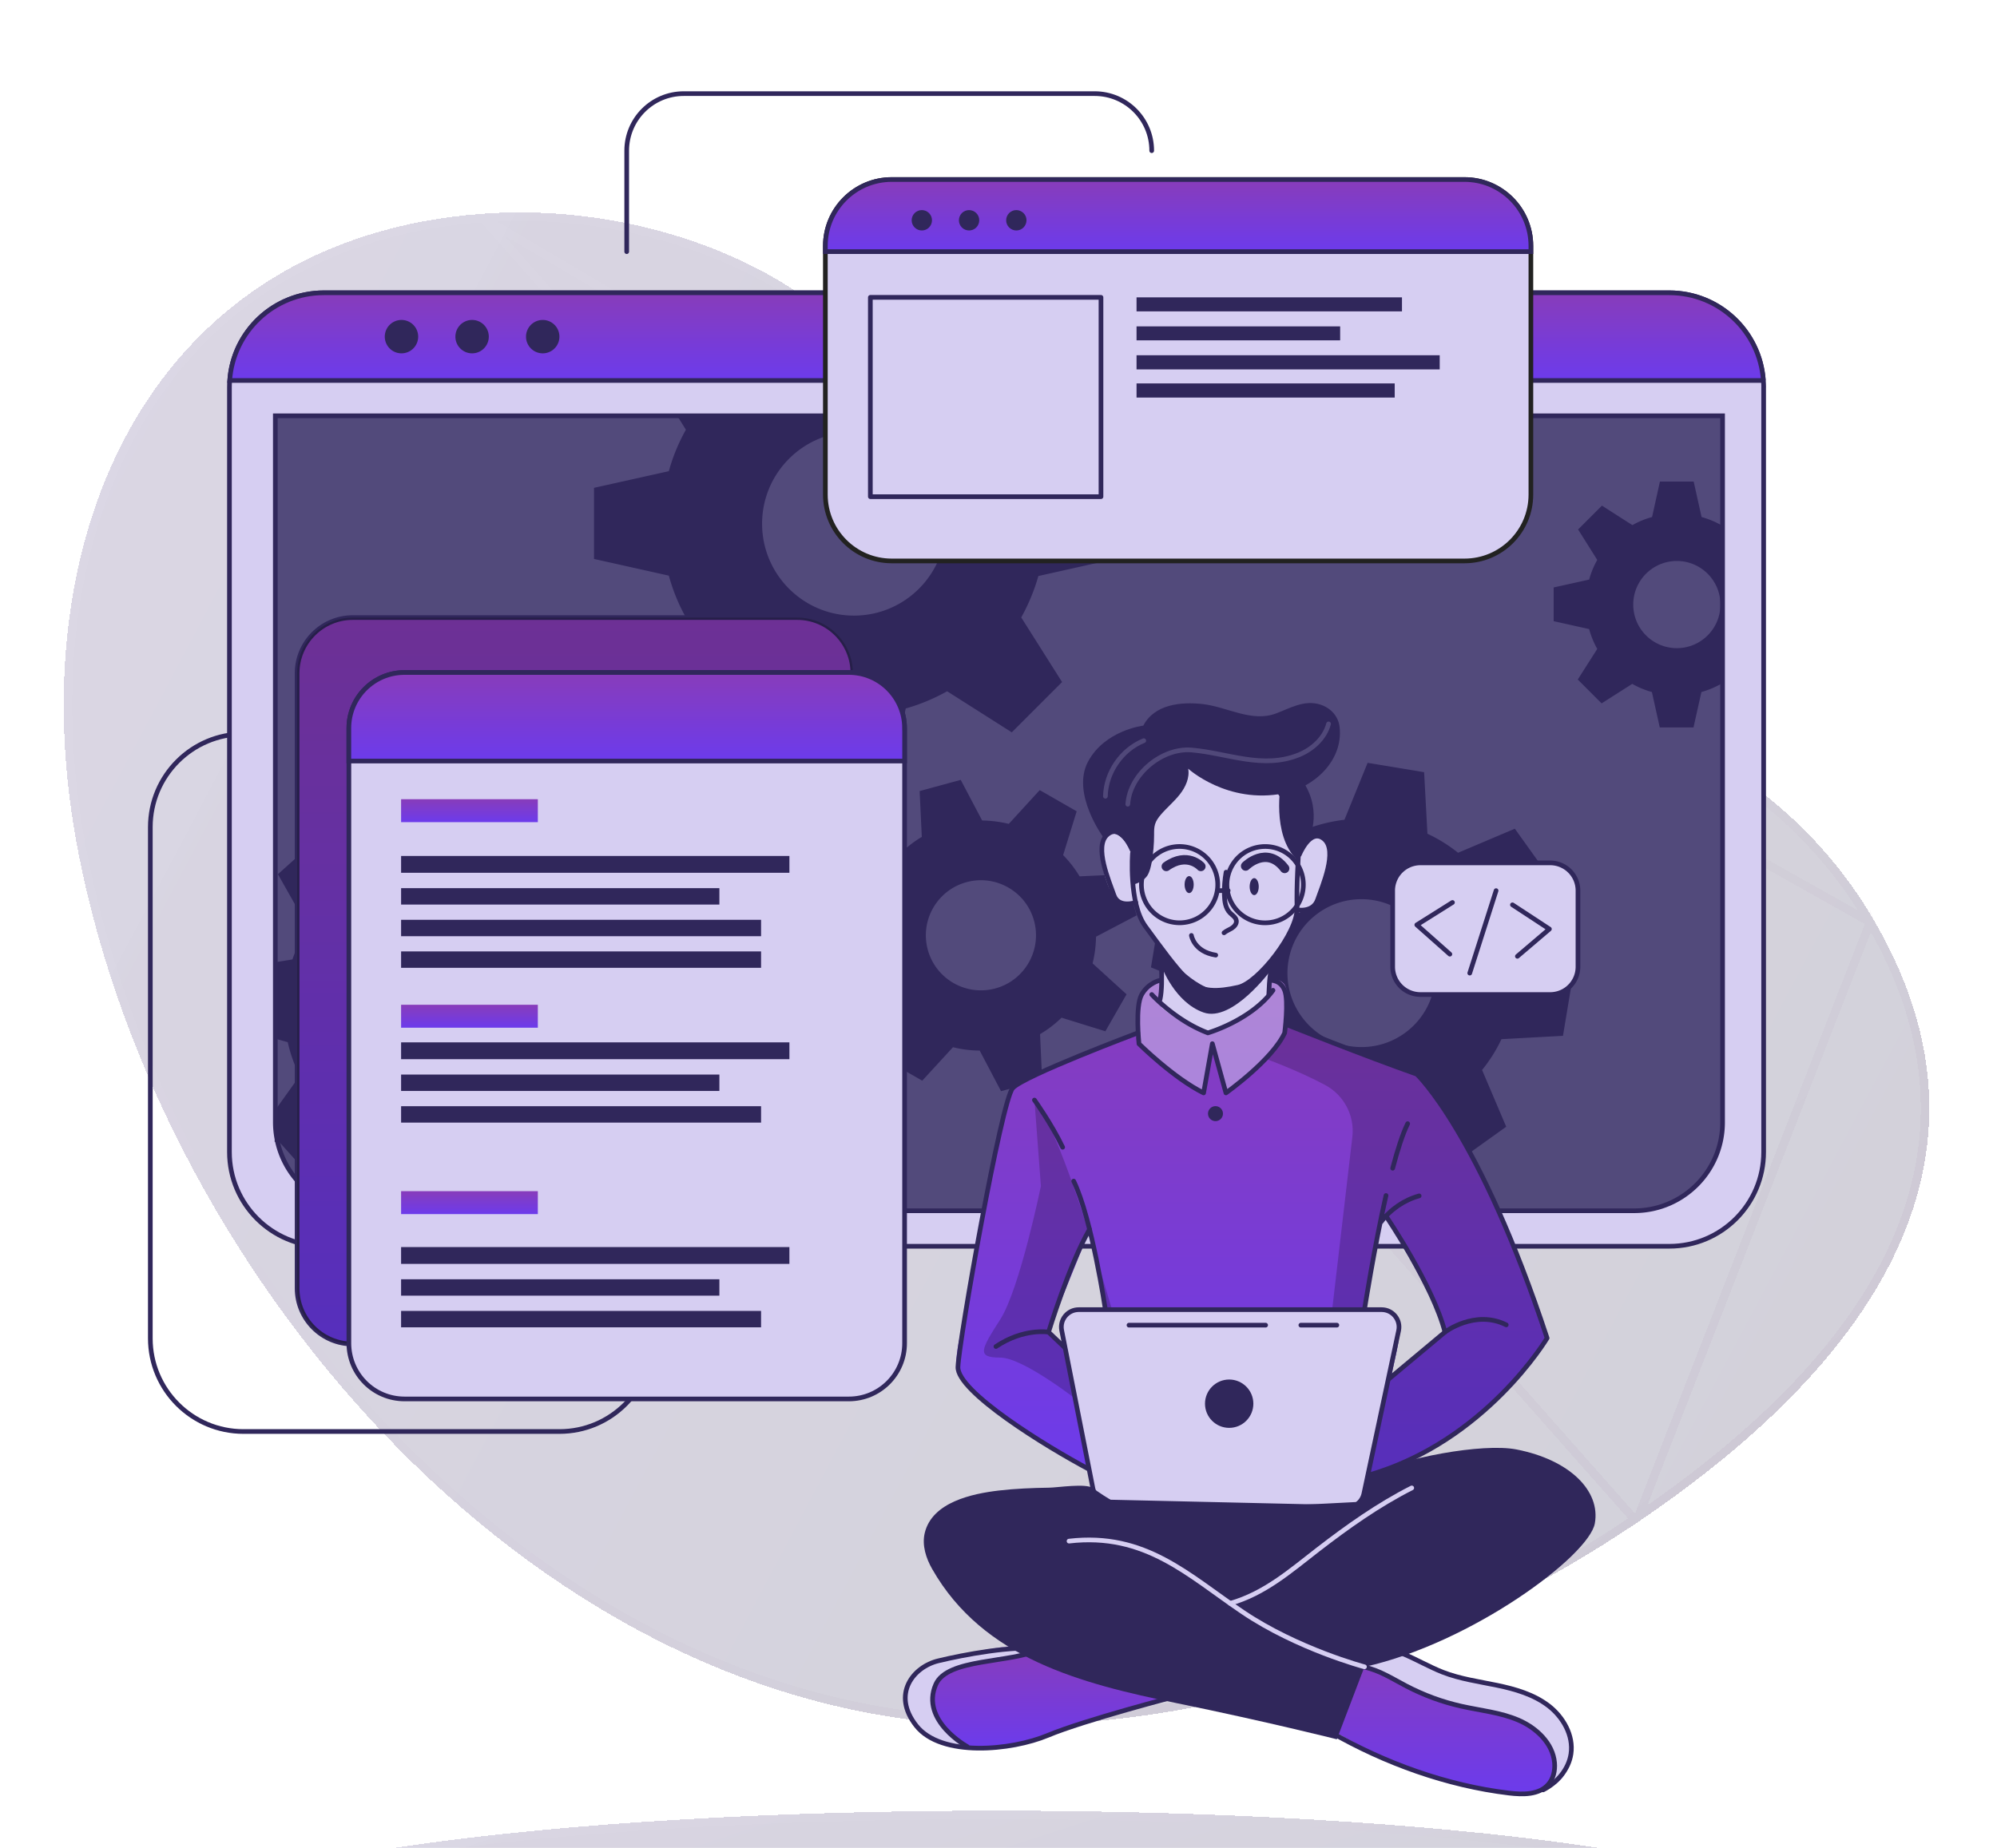 <svg xmlns="http://www.w3.org/2000/svg" width="470" height="435" fill="none"><g filter="url(#a)" shape-rendering="crispEdges"><path fill="url(#b)" fill-opacity=".35" d="M441.085 166.714c.003-.003.003-.007.001-.011-48.743-83.462-180.947-53.735-207.956-94.344-13.83-20.79-29.3-44.89-51.73-57.42C160.01 3 135.21-1.27 113.59.32 36.38 5.97 3.65 75.05 18.48 150.91c19.79 101.19 109.5 204.56 216.06 205.28 55.74.38 108.95-19.55 150.69-47.71l.93-.63c41.699-28.379 92.127-77.397 54.924-141.124-.003-.003-.002-.008.001-.011Z"/><path stroke="url(#c)" stroke-opacity=".25" stroke-width="2" d="M113.663 1.316C75.379 4.119 48.194 22.623 32.384 49.789c-15.83 27.202-20.303 63.178-12.923 100.929 9.856 50.393 37.132 101.357 75.22 139.805 38.088 38.446 86.917 64.309 139.866 64.667 55.501.379 108.517-19.469 150.122-47.538L113.663 1.316Zm0 0c21.449-1.577 46.05 2.663 67.25 14.496 21.388 11.949 36.415 34.569 49.902 54.871l1.482 2.23c6.981 10.495 20.656 16.321 37.624 20.553M113.663 1.316l156.258 92.15m0 0c10.82 2.698 23.145 4.781 36.14 6.978m-36.14-6.978 36.14 6.978m0 0c7.405 1.251 15.026 2.54 22.71 4m-22.71-4 22.71 4m0 0c42.466 8.066 87.233 21.422 111.378 62.637m-111.378-62.637 111.378 62.637m0 0a.966.966 0 0 0 .071.149c18.407 31.53 15.13 59.339 2.115 82.828-13.054 23.561-35.929 42.802-56.736 56.963l54.55-139.94Zm-55.015 140.255-.463.314.926-.628-.463.314Z"/></g><path stroke="#30275B" stroke-linecap="round" stroke-linejoin="round" stroke-width="1.1" d="M62.729 172.789h-5.42c-12.11 0-21.93 9.82-21.93 21.93v120.34c0 12.11 9.82 21.93 21.93 21.93h74.36c12.11 0 21.93-9.82 21.93-21.93M147.498 59.24V35.47c0-7.42 6.01-13.43 13.43-13.43h96.7c7.42 0 13.43 6.01 13.43 13.43"/><g filter="url(#d)" shape-rendering="crispEdges"><path fill="url(#e)" fill-opacity=".35" d="M234.54 429.769c105.773 0 191.52-11.981 191.52-26.76 0-14.779-85.747-26.76-191.52-26.76-105.774 0-191.52 11.981-191.52 26.76 0 14.779 85.746 26.76 191.52 26.76Z"/><path stroke="url(#f)" stroke-opacity=".25" stroke-width="2" d="M425.06 403.009c0 1.332-.976 2.874-3.455 4.567-2.439 1.665-6.1 3.311-10.91 4.9-9.607 3.173-23.561 6.047-40.869 8.465-34.599 4.834-82.431 7.828-135.286 7.828-52.856 0-100.687-2.994-135.287-7.828-17.308-2.418-31.262-5.292-40.87-8.465-4.81-1.589-8.47-3.235-10.909-4.9-2.479-1.693-3.454-3.235-3.454-4.567 0-1.332.975-2.874 3.454-4.567 2.439-1.665 6.1-3.311 10.91-4.9 9.607-3.173 23.561-6.047 40.869-8.465 34.6-4.834 82.431-7.828 135.287-7.828 52.855 0 100.687 2.994 135.286 7.828 17.308 2.418 31.262 5.292 40.869 8.465 4.81 1.589 8.471 3.235 10.91 4.9 2.479 1.693 3.455 3.235 3.455 4.567Z"/></g><path fill="#D6CEF2" stroke="#30275B" stroke-linecap="round" stroke-linejoin="round" stroke-width="1.1" d="M415.08 91.129v180.06c0 12.26-9.94 22.19-22.19 22.19H76.19c-12.26 0-22.19-9.94-22.19-22.19V91.129c0-.53.02-1.05.07-1.57.79-11.53 10.4-20.64 22.13-20.64h316.69c11.73 0 21.33 9.11 22.13 20.64.04.52.07 1.04.07 1.57h-.01Z"/><path fill="#30275B" d="M64.8 97.89h340.611v166.329c0 11.48-9.32 20.8-20.8 20.8H85.601c-11.48 0-20.8-9.32-20.8-20.8V97.889Z"/><path fill="#DFD7FB" d="M405.411 97.879v166.34c0 11.48-9.22 20.79-20.57 20.79H85.371c-11.35 0-20.57-9.31-20.57-20.79V97.879h340.62-.01Z" opacity=".2"/><path fill="url(#g)" stroke="#30275B" stroke-miterlimit="10" stroke-width="1.1" d="M415.011 89.569H54.061c.79-11.53 10.4-20.64 22.13-20.64h316.69c11.73 0 21.33 9.11 22.13 20.64Z"/><path fill="#30275B" d="M98.42 79.249a3.93 3.93 0 1 1-7.86-.001 3.93 3.93 0 0 1 7.86 0ZM115.04 79.249a3.93 3.93 0 1 1-7.861-.001 3.93 3.93 0 0 1 7.861 0ZM127.731 83.179a3.93 3.93 0 1 0 0-7.86 3.93 3.93 0 0 0 0 7.86Z"/><path stroke="#30275B" stroke-miterlimit="10" stroke-width="1.1" d="M405.411 97.89v166.329c0 11.48-9.31 20.8-20.8 20.8H85.601c-10.1 0-18.52-7.21-20.4-16.77h-.01v-.06a20.98 20.98 0 0 1-.39-3.98V97.889h340.61Z"/><path fill="#30275B" d="M405.09 123.619c-1.46-.82-3.01-1.46-4.62-1.91l-1.86-8.35h-7.94l-1.85 8.35c-1.62.44-3.18 1.09-4.63 1.91l-7.17-4.59-5.61 5.61 4.51 7.17c-.83 1.47-1.47 3.02-1.91 4.63l-8.35 1.85v7.94l8.35 1.86c.44 1.63 1.08 3.2 1.91 4.67l-4.59 7.21 5.61 5.61 7.21-4.59c1.46.83 3.01 1.47 4.63 1.92l1.85 8.34h7.94l1.86-8.34c1.61-.45 3.17-1.1 4.62-1.92l.36.23v-37.84l-.33.21.01.03Zm-10.44 28.96c-5.67 0-10.26-4.59-10.26-10.26s4.59-10.26 10.26-10.26 10.26 4.6 10.26 10.26-4.59 10.26-10.26 10.26ZM261.991 131.659v-16.75l-17.61-3.9c-.96-3.4-2.31-6.68-4.03-9.77l2.13-3.35h-83.1l2.05 3.27a43.54 43.54 0 0 0-4.02 9.76l-17.61 3.92v16.74l17.61 3.93c.94 3.43 2.28 6.74 4.02 9.84l-9.67 15.21 11.85 11.84 15.2-9.67c3.09 1.73 6.36 3.09 9.77 4.05l3.9 17.58h16.75l3.94-17.58c3.4-.96 6.66-2.33 9.74-4.05l15.21 9.67 11.84-11.84-9.61-15.21c1.71-3.09 3.07-6.35 4.03-9.75l17.61-3.93v-.01Zm-61 13.26c-11.95 0-21.63-9.69-21.63-21.63s9.69-21.63 21.63-21.63 21.63 9.69 21.63 21.63-9.69 21.63-21.63 21.63ZM150.919 246.639l.71-13.28-13.77-3.88a37.77 37.77 0 0 0-2.82-7.9l8.32-11.68-8.91-9.89-12.47 7.05a37.025 37.025 0 0 0-7.59-3.63l-2.38-14.12-13.28-.71-3.84 13.81c-2.74.61-5.38 1.56-7.9 2.8l-11.67-8.32-9.91 8.91 7.06 12.48a34.348 34.348 0 0 0-3.64 7.58l-4.03.66v17.99l2.92.83c.62 2.75 1.57 5.41 2.82 7.92l-5.75 8.04.39 6.89v.04h.01l5.92 6.59 12.49-7.05c2.38 1.53 4.94 2.77 7.61 3.67l2.27 13.56.11.57 13.28.71.35-1.27 3.49-12.54c2.76-.62 5.41-1.56 7.94-2.8l11.65 8.31 9.91-8.9-7.04-12.49c1.5-2.37 2.71-4.91 3.6-7.57l14.14-2.38h.01Zm-35.28-20.75c-6.35-7.06-17.23-7.63-24.29-1.28-7.06 6.35-7.63 17.23-1.28 24.29 6.35 7.06 17.23 7.62 24.29 1.27 7.06-6.35 7.63-17.22 1.28-24.28ZM257.14 226.799c.52-2.06.78-4.17.81-6.29l9.55-5.02-2.64-9.69-10.78.5a26.52 26.52 0 0 0-3.87-5l3.19-10.31-8.7-4.99-7.28 7.95c-2.05-.5-4.15-.77-6.27-.8l-5.04-9.56-9.67 2.63.51 10.79a26.91 26.91 0 0 0-5.01 3.87l-10.31-3.18-4.99 8.69 7.99 7.26c-.52 2.06-.78 4.16-.79 6.27l-9.57 5.04 2.64 9.69 10.79-.51c1.08 1.82 2.37 3.5 3.86 5.01l-3.21 10.26 8.7 4.99 7.24-7.88c2.06.52 4.16.78 6.28.79l5.03 9.56 9.67-2.63-.42-9.22-.07-1.58c1.84-1.08 3.53-2.38 5.06-3.87l10.31 3.2 4.26-7.44.73-1.26-7.98-7.27h-.02Zm-22.87 5.88c-6.91 1.88-14.03-2.2-15.91-9.1-1.88-6.91 2.2-14.03 9.1-15.91 6.91-1.88 14.03 2.2 15.91 9.1 1.88 6.91-2.2 14.03-9.1 15.91ZM367.851 243.839l2.21-13.29-13.46-5.42a35.89 35.89 0 0 0-1.93-8.3l9.69-10.79-7.84-10.96-13.36 5.67a35.312 35.312 0 0 0-7.21-4.48l-.78-14.49-13.3-2.2-5.45 13.4c-2.82.33-5.59.98-8.26 1.94l-10.82-9.69-10.95 7.84 5.68 13.35a36.243 36.243 0 0 0-4.05 6.29c-.15.31-.31.62-.45.93l-14.48.81-2.21 13.28 2.18.88 11.27 4.54c.31 2.81.95 5.59 1.93 8.26l-9.69 10.82 7.84 10.95 13.36-5.69c2.21 1.8 4.63 3.31 7.2 4.51l.75 14.43 13.29 2.2 5.44-13.3c2.83-.31 5.61-.96 8.28-1.94l10.8 9.7 10.96-7.85-5.68-13.36c1.81-2.22 3.34-4.66 4.56-7.25l14.48-.79Zm-37.3-.6c-7.82 5.59-18.7 3.79-24.29-4.03-5.6-7.81-3.79-18.69 4.02-24.28 7.82-5.6 18.7-3.79 24.29 4.02 5.6 7.82 3.79 18.7-4.02 24.29Z"/><path fill="url(#h)" stroke="#30275B" stroke-miterlimit="10" stroke-width="1.1" d="M187.62 145.379H83.04c-7.24 0-13.11 5.869-13.11 13.11v144.79c0 7.24 5.87 13.11 13.11 13.11h104.58c7.24 0 13.11-5.87 13.11-13.11v-144.79c0-7.241-5.87-13.11-13.11-13.11Z"/><path fill="#000" d="M187.62 145.379H83.04c-7.24 0-13.11 5.869-13.11 13.11v144.79c0 7.24 5.87 13.11 13.11 13.11h104.58c7.24 0 13.11-5.87 13.11-13.11v-144.79c0-7.241-5.87-13.11-13.11-13.11Z" opacity=".2"/><path fill="#D6CEF2" stroke="#30275B" stroke-linecap="round" stroke-linejoin="round" stroke-width="1.1" d="M212.899 171.409v144.79c0 7.25-5.87 13.12-13.12 13.12H95.209c-7.24 0-13.1-5.87-13.1-13.12v-144.79c0-7.24 5.87-13.1 13.1-13.1h104.57c7.25 0 13.12 5.87 13.12 13.1Z"/><path fill="url(#i)" stroke="#30275B" stroke-miterlimit="10" stroke-width="1.1" d="M212.9 171.409v7.75H82.1v-7.75c0-7.24 5.87-13.1 13.1-13.1h104.57c7.25 0 13.12 5.87 13.12 13.1h.01Z"/><path fill="url(#j)" d="M126.58 188.139H94.4v5.4h32.18v-5.4Z"/><path fill="url(#k)" d="M126.58 236.529H94.4v5.4h32.18v-5.4Z"/><path fill="url(#l)" d="M126.58 280.409H94.4v5.4h32.18v-5.4Z"/><path fill="#30275B" d="M185.79 201.499H94.4v3.96h91.39v-3.96ZM169.31 209.079H94.4v3.86h74.91v-3.86ZM179.12 216.529H94.4v3.86h84.72v-3.86ZM179.12 223.969H94.4v3.86h84.72v-3.86ZM185.79 245.379H94.4v3.96h91.39v-3.96ZM169.31 252.959H94.4v3.86h74.91v-3.86ZM179.12 260.409H94.4v3.86h84.72v-3.86ZM185.788 293.569h-91.39v3.96h91.39v-3.96ZM169.308 301.149h-74.91v3.86h74.91v-3.86ZM179.118 308.599h-84.72v3.86h84.72v-3.86Z"/><path fill="#D6CEF2" stroke="#222221" stroke-miterlimit="10" stroke-width="1.1" d="M360.3 57.899v58.52c0 8.64-6.99 15.63-15.63 15.63H209.88c-8.63 0-15.63-6.99-15.63-15.63v-58.52c0-8.64 7-15.64 15.63-15.64h134.79c8.64 0 15.63 7 15.63 15.64Z"/><path fill="url(#m)" stroke="#30275B" stroke-miterlimit="10" stroke-width="1.1" d="M360.3 57.899v1.33H194.25v-1.33c0-8.64 7-15.64 15.63-15.64h134.79c8.64 0 15.63 7 15.63 15.64Z"/><path fill="#30275B" d="M218.65 53.549c-.93.94-2.45.94-3.39 0-.93-.93-.93-2.45 0-3.39s2.45-.93 3.39 0c.93.94.93 2.45 0 3.39ZM229.769 53.549c-.93.94-2.45.94-3.39 0-.93-.93-.93-2.45 0-3.39.93-.93 2.45-.93 3.39 0s.93 2.45 0 3.39ZM240.89 53.549c-.93.94-2.45.94-3.39 0-.93-.93-.93-2.45 0-3.39s2.45-.93 3.39 0 .93 2.45 0 3.39Z"/><path stroke="#30275B" stroke-linecap="round" stroke-linejoin="round" stroke-width="1.1" d="M259.12 69.999h-54.28v46.92h54.28v-46.92Z"/><path fill="#30275B" d="M329.96 69.999h-62.47v3.3h62.47v-3.3ZM315.41 76.83h-47.92v3.29h47.92v-3.29ZM338.84 83.629h-71.35v3.33h71.35v-3.33ZM328.25 90.259h-60.76v3.33h60.76v-3.33Z"/><path fill="url(#n)" d="M281.4 398.069s-29 8.32-33.05 9.75c-3.68 1.3-13.67 4.8-21.16 3.72-.74-.11-1.46-.26-2.14-.46-7.59-2.26-11-4.37-11.99-9.14-1-4.79 2.78-8.28 6.42-10.53s23.39-4.6 23.39-4.6l4.77 1.4h.01l33.75 9.87v-.01Z"/><path fill="#D6CEF2" d="M227.19 411.539c-.74-.11-1.46-.26-2.14-.46-7.59-2.26-11-4.37-11.99-9.14-1-4.79 2.78-8.28 6.42-10.53s23.39-4.6 23.39-4.6l4.77 1.4c-4.31 1.99-20.4 3.09-23.9 5.11-3.51 2.02-5.21 5.82-3.13 10.96 1.1 2.74 4.06 5.38 6.6 7.27l-.02-.01Z"/><path stroke="#30275B" stroke-linecap="round" stroke-linejoin="round" stroke-width="1.1" d="M277.04 399.259s-21.78 5.64-30.42 9.25c-8.64 3.61-25.11 5.19-30.98-2.26-5.87-7.45-.68-13.86 5.19-15.28s17.74-3.68 24.22-2.78"/><path stroke="#30275B" stroke-linecap="round" stroke-linejoin="round" stroke-width="1.1" d="M227.629 411.149s-11.08-6.08-7.4-14.59c2.72-6.28 17.5-4.92 24.82-8.36"/><path fill="url(#o)" d="M369.729 412.889c-.3 2.97-1.35 5.81-4.35 7.58-2 1.18-4.84 1.89-8.91 1.84-10.17-.13-29.29-7.4-29.29-7.4l-17.9-9.89 9.31-14.74 2.55-4.04 6.59 1.48s5.45 3.09 10.93 5.55c5.48 2.46 18.79 2.98 23.47 6.77 4.69 3.78 8.11 7.91 7.6 12.85Z"/><path fill="#D6CEF2" d="M369.73 412.889c-.3 2.97-1.35 5.81-4.35 7.58.56-2.31 1.03-5.49-.51-8.94-1.99-4.49-8.5-8.45-17.07-9.11-8.55-.66-15.11-4.67-18.54-6.45-2.68-1.39-8.33-4.42-10.68-5.69l2.55-4.04 6.59 1.48s5.45 3.09 10.93 5.55c5.48 2.46 18.79 2.98 23.47 6.77 4.69 3.78 8.11 7.91 7.6 12.85h.01Z"/><path stroke="#30275B" stroke-linecap="round" stroke-linejoin="round" stroke-width="1.1" d="M313.239 407.789c12.74 7.3 27.32 12.56 41.9 14.31 3.26.39 7.05.45 9.23-2 1.22-1.36 1.66-3.29 1.5-5.11-.39-4.6-4.26-8.24-8.5-10.06-4.24-1.82-8.92-2.26-13.42-3.27-4.48-1-8.83-2.6-12.9-4.72-3.24-1.69-6.37-3.74-9.94-4.49-3.57-.76-7.82.16-9.73 3.27"/><path stroke="#30275B" stroke-linecap="round" stroke-linejoin="round" stroke-width="1.1" d="M363.18 421.349c3.29-1.69 6-4.8 6.55-8.46.65-4.33-1.82-8.69-5.29-11.35-3.48-2.66-7.82-3.92-12.11-4.81-4.29-.89-8.67-1.49-12.76-3.08-6.27-2.45-12.46-7.29-18.97-5.57"/><path fill="url(#p)" d="m333.45 252.869-30.29-11.53-.37-.14s.11-.81.2-1.97c.19-2.42.29-6.35-.85-7.69-1.69-1.97-6.48-.32-11.14-2.46-4.67-2.14-13.3 1.69-13.3 1.69s-6.23-1.15-8.98 3.35c-1.4 3.63-.92 9.03-.92 9.03s-.2.08-.57.21c-3.61 1.35-23.24 8.74-27.4 11.7-4.59 3.25-9.66 36.62-11.3 46.42-1.63 9.81-4.53 18.63-3.06 22.01 1.47 3.36 22.57 19.61 34.7 23.81 12.13 4.2 55.19 2.97 55.19 2.97s.71-.19 1.95-.58c7.28-2.34 33.12-11.97 46.82-34.68 0 0-13.27-43.53-30.68-62.13v-.01Zm-81.84 56.13c-2.23 1.58-1.04 7.7-1.04 7.7l-3.79-3.34 9.52-23.41 4.06 17.97s-6.52-.49-8.75 1.08Zm76.16 14.87c-1.05.54 3.01-10.71 1.08-13.26-1.93-2.56-7.71-2.31-7.71-2.31l.5-3.08c.07-.34 3.43-17.59 3.43-17.59l1.14-1.36s11.78 20.2 13.89 27.31c0 0-12.84 10.28-12.32 10.28l-.01.01Z"/><path fill="#D6CEF2" d="m276.249 179.859-15.63 16.6s-2.159 1.91-1.299 6.72c.86 4.82 2.849 8.95 4.359 9.27 1.51.32 3.621.32 3.621.32s3.349 7.26 5.719 10.11c0 0 .831 11.21.391 14.32 0 0 5.62 4.91 10.91 5.53 5.29.62 13.459-7.48 13.459-7.48l2.03-9.92s4.8-7.28 5.12-9.22c.33-1.94 2.52-1.44 3.6-2.4s3.571-5.23 3.981-9.27c.41-4.04.44-8.68-4.25-7.32-4.07-1.09-1.521-9.69-1.521-9.69l-7.15-6.31-23.34-1.27v.01Z"/><path fill="#D6CEF2" d="M303.149 241.339a15 15 0 0 1-.81 1.81c-2.58 4.86-13.82 14.13-13.82 14.13l-3.4-10.45-1.86 10.45c-3.75-1.63-15.19-11.55-15.19-11.55s-.39-.93-.86-2.37c.38-.13.57-.21.57-.21s-.49-5.41.92-9.03c2.75-4.5 8.98-3.35 8.98-3.35s8.64-3.83 13.3-1.69c4.67 2.14 9.45.49 11.14 2.46 1.69 1.97.65 9.66.65 9.66l.37.14h.01Z" opacity=".5"/><path fill="#000" d="m333.449 252.869-30.29-11.53-.37-.14s.11-.81.2-1.97l-.63 3.93-4.48 6.09s7.57 2.73 13.98 6.16c4.45 2.38 7.01 7.23 6.42 12.24l-5.58 47.75-2.28 27.11 6.91 7.17c7.28-2.34 33.12-11.97 46.82-34.68 0 0-13.27-43.53-30.68-62.13h-.02Zm-5.68 71c-1.05.54 3.01-10.71 1.08-13.26-1.93-2.56-7.71-2.31-7.71-2.31l.5-3.08c.07-.34 3.43-17.59 3.43-17.59l1.14-1.36s11.78 20.2 13.89 27.31c0 0-12.84 10.28-12.32 10.28l-.01.01ZM262.41 310.609l-4.71-15.74s-8.44-28.8-14.24-35.91l1.52 20.26s-4.97 24.2-9.57 31.39c-4.6 7.18-5.59 8.98 0 8.98s19.19 10.84 19.19 10.84l-1.05-9.05 8.85-10.78.01.01Zm-11.84 6.09-3.79-3.34 9.52-23.41 4.06 17.97s-6.52-.49-8.75 1.08c-2.23 1.58-1.04 7.7-1.04 7.7Z" opacity=".2"/><path stroke="#30275B" stroke-linecap="round" stroke-linejoin="round" stroke-width="1.1" d="M273.02 222.889s.87 8.49 0 12.37M298.649 234.119s-.05-4.14.94-8.11"/><path stroke="#30275B" stroke-linecap="round" stroke-linejoin="round" stroke-width="1.1" d="M300.92 186.189s5.14 6.45 4.87 11.32c-.26 4.87-.66 10.67-.53 16.33.13 5.66-9.09 17.51-13.83 18.57-4.74 1.05-8.82 1.32-11.85-1.71-3.03-3.03-6.06-7.24-10.01-12.64s-3.03-17.25-3.03-17.25"/><path stroke="#30275B" stroke-linecap="round" stroke-linejoin="round" stroke-width="1.1" d="M288.56 205.319c-.31 1.77-.45 3.57-.4 5.37.04 1.5.26 3.13 1.32 4.2.57.58 1.39 1.04 1.5 1.85.1.71-.45 1.36-1.05 1.75-.61.39-1.31.63-1.85 1.1M280.4 220.209s.59 3.83 5.73 4.63"/><path fill="#30275B" d="M280.939 208.239c0 1.11-.48 2-1.07 2-.59 0-1.07-.9-1.07-2s.48-2 1.07-2c.59 0 1.07.9 1.07 2ZM296.249 208.719c0 1.11-.48 2-1.07 2-.59 0-1.07-.9-1.07-2s.48-2 1.07-2c.59 0 1.07.9 1.07 2Z"/><path stroke="#30275B" stroke-linecap="round" stroke-linejoin="round" stroke-width="2.21" d="M293.16 203.869s4.98-4.98 9.19.57M282.63 203.969s-3.16-3.54-8.14 0"/><path fill="#30275B" d="M273.409 227.559s3.05 8.4 9.86 10.79c6.81 2.38 15.85-9.99 15.85-9.99l-.47-1.61s-5.92 7.7-12.51 6.38c-6.59-1.31-13.11-10.24-13.11-10.24l.39 4.66-.01.01Z"/><path stroke="#30275B" stroke-linecap="round" stroke-linejoin="round" stroke-width="1.1" d="M267.299 212.449s-4.06 1.43-5.14-1.73-4.78-11.49-1.54-14.26c3.24-2.78 5.84 3.66 5.84 3.66M305.26 214.179s3.77.76 4.85-2.4c1.08-3.16 4.78-11.49 1.54-14.26-3.24-2.78-5.84 3.66-5.84 3.66"/><path fill="#30275B" d="M266.459 208.239c1.12-.05 2.97-1.15 3.56-2.1.59-.96.84-2.08 1.04-3.19.37-2.12.56-4.28.56-6.43 0-.84-.02-1.7.23-2.51.26-.84.79-1.56 1.36-2.23 1.42-1.66 3.12-3.06 4.47-4.78 1.35-1.72 2.34-3.89 1.97-6.04 0 0 9.2 8.41 22.47 5.81 7.14-1.4 14-7.67 13.17-15.55-.3-2.8-2.36-4.82-5.03-5.49-3.53-.88-6.7 1-9.9 2.21-5.83 2.2-11.54-1.58-17.43-2.21-5.04-.54-11.23.08-13.85 5.09 0 0-9.05 1.06-13.02 8.5-3.97 7.44 3.57 17.73 3.57 17.73s3.03-3.67 6.93 3.76l-.09 7.43h-.01Z"/><path fill="#30275B" d="M301.489 184.289s-2.34 12.2 3.77 18.11c0 0 1.34-3.67 2.69-4.56 0 0 3.4-6.45-1.07-13.54-4.47-7.1-5.39 0-5.39 0v-.01Z"/><path stroke="#D6CEF2" stroke-linecap="round" stroke-linejoin="round" stroke-width="1.1" d="M312.68 170.409c-.9 3.36-3.75 5.96-6.97 7.28-8.48 3.45-16.72-.38-25.21-1.13-6.94-.61-14.59 5.64-15.07 12.76M260.16 187.439c.13-5.61 3.83-10.98 9.03-13.08" opacity=".2"/><path stroke="#30275B" stroke-linecap="round" stroke-linejoin="round" stroke-width="1.1" d="M271.07 234.119s5.59 6.16 13.21 9.03c0 0 10.15-2.94 15.32-10.02M281.424 216.384a8.98 8.98 0 0 0-7.488-16.324 8.98 8.98 0 1 0 7.488 16.324ZM298.834 217.171a8.98 8.98 0 1 0-2.189-17.826 8.98 8.98 0 0 0-7.818 10.008 8.98 8.98 0 0 0 10.007 7.818Z"/><path stroke="#30275B" stroke-linecap="round" stroke-linejoin="round" stroke-width="1.1" d="M273.02 230.769s-2.73.55-4.32 3.35c-1.59 2.8-.63 11.61-.63 11.61s8.21 8.12 15.2 11.55l2.06-11.59 3.2 11.59s10.82-7.65 13.82-14.12c0 0 .98-7.54 0-10.02-.98-2.48-3.23-2.36-3.23-2.36M260.159 308.309s-3.2-21.5-7.47-30.27M243.459 258.959s4.06 5.68 6.64 11.11M327.77 275.009c1.13-4.28 2.33-8.04 3.53-10.49M321.129 308.309s2.31-14.74 5.07-26.88M325.059 287.629c2.2-2.94 5.4-5.13 8.94-6.11"/><path stroke="#30275B" stroke-linecap="round" stroke-linejoin="round" stroke-width="1.1" d="M302.779 241.199s18.64 7.44 30.67 11.67c0 0 14.8 13.92 30.67 62.13 0 0-14.55 24.46-42.2 32.3"/><path stroke="#30275B" stroke-linecap="round" stroke-linejoin="round" stroke-width="1.1" d="m326.719 324.739 13.36-11.16s7.07-5.37 14.42-1.7"/><path stroke="#30275B" stroke-linecap="round" stroke-linejoin="round" stroke-width="1.1" d="M326.199 286.279s11.05 16.28 13.88 27.31M250.69 317.319l-3.91-3.73s-5.81-1.01-12.38 3.39"/><path stroke="#30275B" stroke-linecap="round" stroke-linejoin="round" stroke-width="1.1" d="M246.779 313.589s4.86-15.95 9.65-24.19"/><path stroke="#30275B" stroke-linecap="round" stroke-linejoin="round" stroke-width="1.1" d="M267.779 243.159s-26.81 10.06-29.44 12.99c-2.63 2.93-12.62 59.2-12.88 65.64-.24 5.76 20.65 18.69 30.96 24.14"/><path fill="#D6CEF2" stroke="#30275B" stroke-linecap="round" stroke-linejoin="round" stroke-width="1.1" d="M364.85 203.129H334.3a6.53 6.53 0 0 0-6.53 6.53v17.93a6.53 6.53 0 0 0 6.53 6.53h30.55a6.53 6.53 0 0 0 6.53-6.53v-17.93a6.53 6.53 0 0 0-6.53-6.53Z"/><path stroke="#30275B" stroke-linecap="round" stroke-linejoin="round" stroke-width="1.1" d="m341.839 212.449-8.39 5.27 7.78 6.9M357.119 225.119l7.54-6.42-8.7-5.7M345.91 229.079l6.2-19.42"/><path fill="#30275B" d="M287.829 262.159c0 .97-.79 1.76-1.76 1.76s-1.76-.79-1.76-1.76.79-1.76 1.76-1.76 1.76.79 1.76 1.76ZM318.86 356.379h-61.02a1.43 1.43 0 1 1 0-2.86h61.02a1.43 1.43 0 1 1 0 2.86Z"/><path fill="#D6CEF2" stroke="#30275B" stroke-linecap="round" stroke-linejoin="round" stroke-width="1.1" d="m320.99 351.639 8.18-38.4c.54-2.54-1.4-4.94-4-4.94h-71.29c-2.57 0-4.51 2.35-4.01 4.88l7.33 37.12c.37 1.88 2 3.25 3.92 3.29l55.78 1.28c1.96.04 3.68-1.31 4.09-3.23Z"/><path fill="#30275B" d="M294.98 330.439c0 3.14-2.55 5.69-5.69 5.69-3.14 0-5.69-2.55-5.69-5.69 0-3.14 2.55-5.69 5.69-5.69 3.14 0 5.69 2.55 5.69 5.69Z"/><path stroke="#30275B" stroke-linecap="round" stroke-linejoin="round" stroke-width="1.1" d="M306.16 311.949h8.47M265.709 311.949h32.16"/><path fill="#30275B" d="m321.129 392.379-6.5 17.06s-16.57-4.18-37.81-8.53c-22.2-4.55-45.39-10.44-57.42-31.54-1.47-2.57-2.44-5.61-1.76-8.49 1.74-7.29 11.22-9.27 17.47-10 3.92-.46 7.88-.61 11.83-.67 2.01-.03 8.65-1.08 10.26.1 0 0 4.17 3.07 7.72 4.57 3.55 1.51 55.37-1.35 55.37-1.35s1.541-3.25 1.631-6.22c8.15-4.14 27.009-7.65 34.979-6.1 12.53 2.44 19.84 9.75 18.45 17.41-1.39 7.66-29.049 28.2-54.209 33.77l-.011-.01Z"/><path stroke="#D6CEF2" stroke-linecap="round" stroke-linejoin="round" stroke-width="1.1" d="M321.13 392.379s-15.76-4.18-28.64-12.88c-12.88-8.7-22.94-18.8-40.89-16.71"/><path stroke="#D6CEF2" stroke-linecap="round" stroke-linejoin="round" stroke-width="1.1" d="M289.529 377.449c8.14-2.34 14.11-7.6 20.64-12.66 6.92-5.35 14.23-10.54 22.09-14.52"/><path stroke="#30275B" stroke-linecap="round" stroke-linejoin="round" stroke-width="1.1" d="M286.67 209.659h2.38"/><defs><linearGradient id="i" x1="147.5" x2="147.5" y1="158.309" y2="179.159" gradientUnits="userSpaceOnUse"><stop stop-color="#883CBA"/><stop offset="1" stop-color="#6C3BEC"/></linearGradient><linearGradient id="p" x1="294.598" x2="294.598" y1="228.429" y2="350.436" gradientUnits="userSpaceOnUse"><stop stop-color="#883CBA"/><stop offset="1" stop-color="#6C3BEC"/></linearGradient><linearGradient id="b" x1="-35.767" x2="458.272" y1="-69.458" y2="192.593" gradientUnits="userSpaceOnUse"><stop stop-color="#5D488B" stop-opacity=".63"/><stop offset="1" stop-color="#3A335B" stop-opacity=".64"/></linearGradient><linearGradient id="c" x1="186.51" x2="436.445" y1="19.145" y2="311.662" gradientUnits="userSpaceOnUse"><stop stop-color="#fff" stop-opacity=".18"/><stop offset=".524" stop-color="#B99FB9" stop-opacity=".18"/><stop offset="1" stop-color="#79477A" stop-opacity=".24"/></linearGradient><linearGradient id="e" x1="-1.269" x2="51.404" y1="365.813" y2="528.031" gradientUnits="userSpaceOnUse"><stop stop-color="#5D488B" stop-opacity=".63"/><stop offset="1" stop-color="#3A335B" stop-opacity=".64"/></linearGradient><linearGradient id="f" x1="192.645" x2="203.597" y1="379.126" y2="453.553" gradientUnits="userSpaceOnUse"><stop stop-color="#fff" stop-opacity=".18"/><stop offset=".524" stop-color="#B99FB9" stop-opacity=".18"/><stop offset="1" stop-color="#79477A" stop-opacity=".24"/></linearGradient><linearGradient id="g" x1="234.536" x2="234.536" y1="68.929" y2="89.569" gradientUnits="userSpaceOnUse"><stop stop-color="#883CBA"/><stop offset="1" stop-color="#6C3BEC"/></linearGradient><linearGradient id="h" x1="135.33" x2="135.33" y1="145.379" y2="316.389" gradientUnits="userSpaceOnUse"><stop stop-color="#883CBA"/><stop offset="1" stop-color="#6C3BEC"/></linearGradient><linearGradient id="o" x1="339.529" x2="339.529" y1="386.239" y2="422.311" gradientUnits="userSpaceOnUse"><stop stop-color="#883CBA"/><stop offset="1" stop-color="#6C3BEC"/></linearGradient><linearGradient id="j" x1="110.49" x2="110.49" y1="188.139" y2="193.539" gradientUnits="userSpaceOnUse"><stop stop-color="#883CBA"/><stop offset="1" stop-color="#6C3BEC"/></linearGradient><linearGradient id="k" x1="110.49" x2="110.49" y1="236.529" y2="241.929" gradientUnits="userSpaceOnUse"><stop stop-color="#883CBA"/><stop offset="1" stop-color="#6C3BEC"/></linearGradient><linearGradient id="l" x1="110.49" x2="110.49" y1="280.409" y2="285.809" gradientUnits="userSpaceOnUse"><stop stop-color="#883CBA"/><stop offset="1" stop-color="#6C3BEC"/></linearGradient><linearGradient id="m" x1="277.275" x2="277.275" y1="42.259" y2="59.229" gradientUnits="userSpaceOnUse"><stop stop-color="#883CBA"/><stop offset="1" stop-color="#6C3BEC"/></linearGradient><linearGradient id="n" x1="247.148" x2="247.148" y1="386.809" y2="411.743" gradientUnits="userSpaceOnUse"><stop stop-color="#883CBA"/><stop offset="1" stop-color="#6C3BEC"/></linearGradient><filter id="d" width="463.039" height="178.52" x="3.02" y="336.249" color-interpolation-filters="sRGB" filterUnits="userSpaceOnUse"><feFlood flood-opacity="0" result="BackgroundImageFix"/><feGaussianBlur in="BackgroundImageFix" stdDeviation="20"/><feComposite in2="SourceAlpha" operator="in" result="effect1_backgroundBlur_115_2602"/><feColorMatrix in="SourceAlpha" result="hardAlpha" values="0 0 0 0 0 0 0 0 0 0 0 0 0 0 0 0 0 0 127 0"/><feMorphology in="SourceAlpha" radius="15" result="effect2_dropShadow_115_2602"/><feOffset dy="50"/><feGaussianBlur stdDeviation="25"/><feComposite in2="hardAlpha" operator="out"/><feColorMatrix values="0 0 0 0 0.048 0 0 0 0 0.036 0 0 0 0 0.1 0 0 0 0.15 0"/><feBlend in2="effect1_backgroundBlur_115_2602" result="effect2_dropShadow_115_2602"/><feBlend in="SourceGraphic" in2="effect2_dropShadow_115_2602" result="shape"/></filter><filter id="a" width="519.064" height="481.194" x="-25" y="-40" color-interpolation-filters="sRGB" filterUnits="userSpaceOnUse"><feFlood flood-opacity="0" result="BackgroundImageFix"/><feGaussianBlur in="BackgroundImageFix" stdDeviation="20"/><feComposite in2="SourceAlpha" operator="in" result="effect1_backgroundBlur_115_2602"/><feColorMatrix in="SourceAlpha" result="hardAlpha" values="0 0 0 0 0 0 0 0 0 0 0 0 0 0 0 0 0 0 127 0"/><feMorphology in="SourceAlpha" radius="15" result="effect2_dropShadow_115_2602"/><feOffset dy="50"/><feGaussianBlur stdDeviation="25"/><feComposite in2="hardAlpha" operator="out"/><feColorMatrix values="0 0 0 0 0.048 0 0 0 0 0.036 0 0 0 0 0.1 0 0 0 0.15 0"/><feBlend in2="effect1_backgroundBlur_115_2602" result="effect2_dropShadow_115_2602"/><feBlend in="SourceGraphic" in2="effect2_dropShadow_115_2602" result="shape"/></filter></defs></svg>